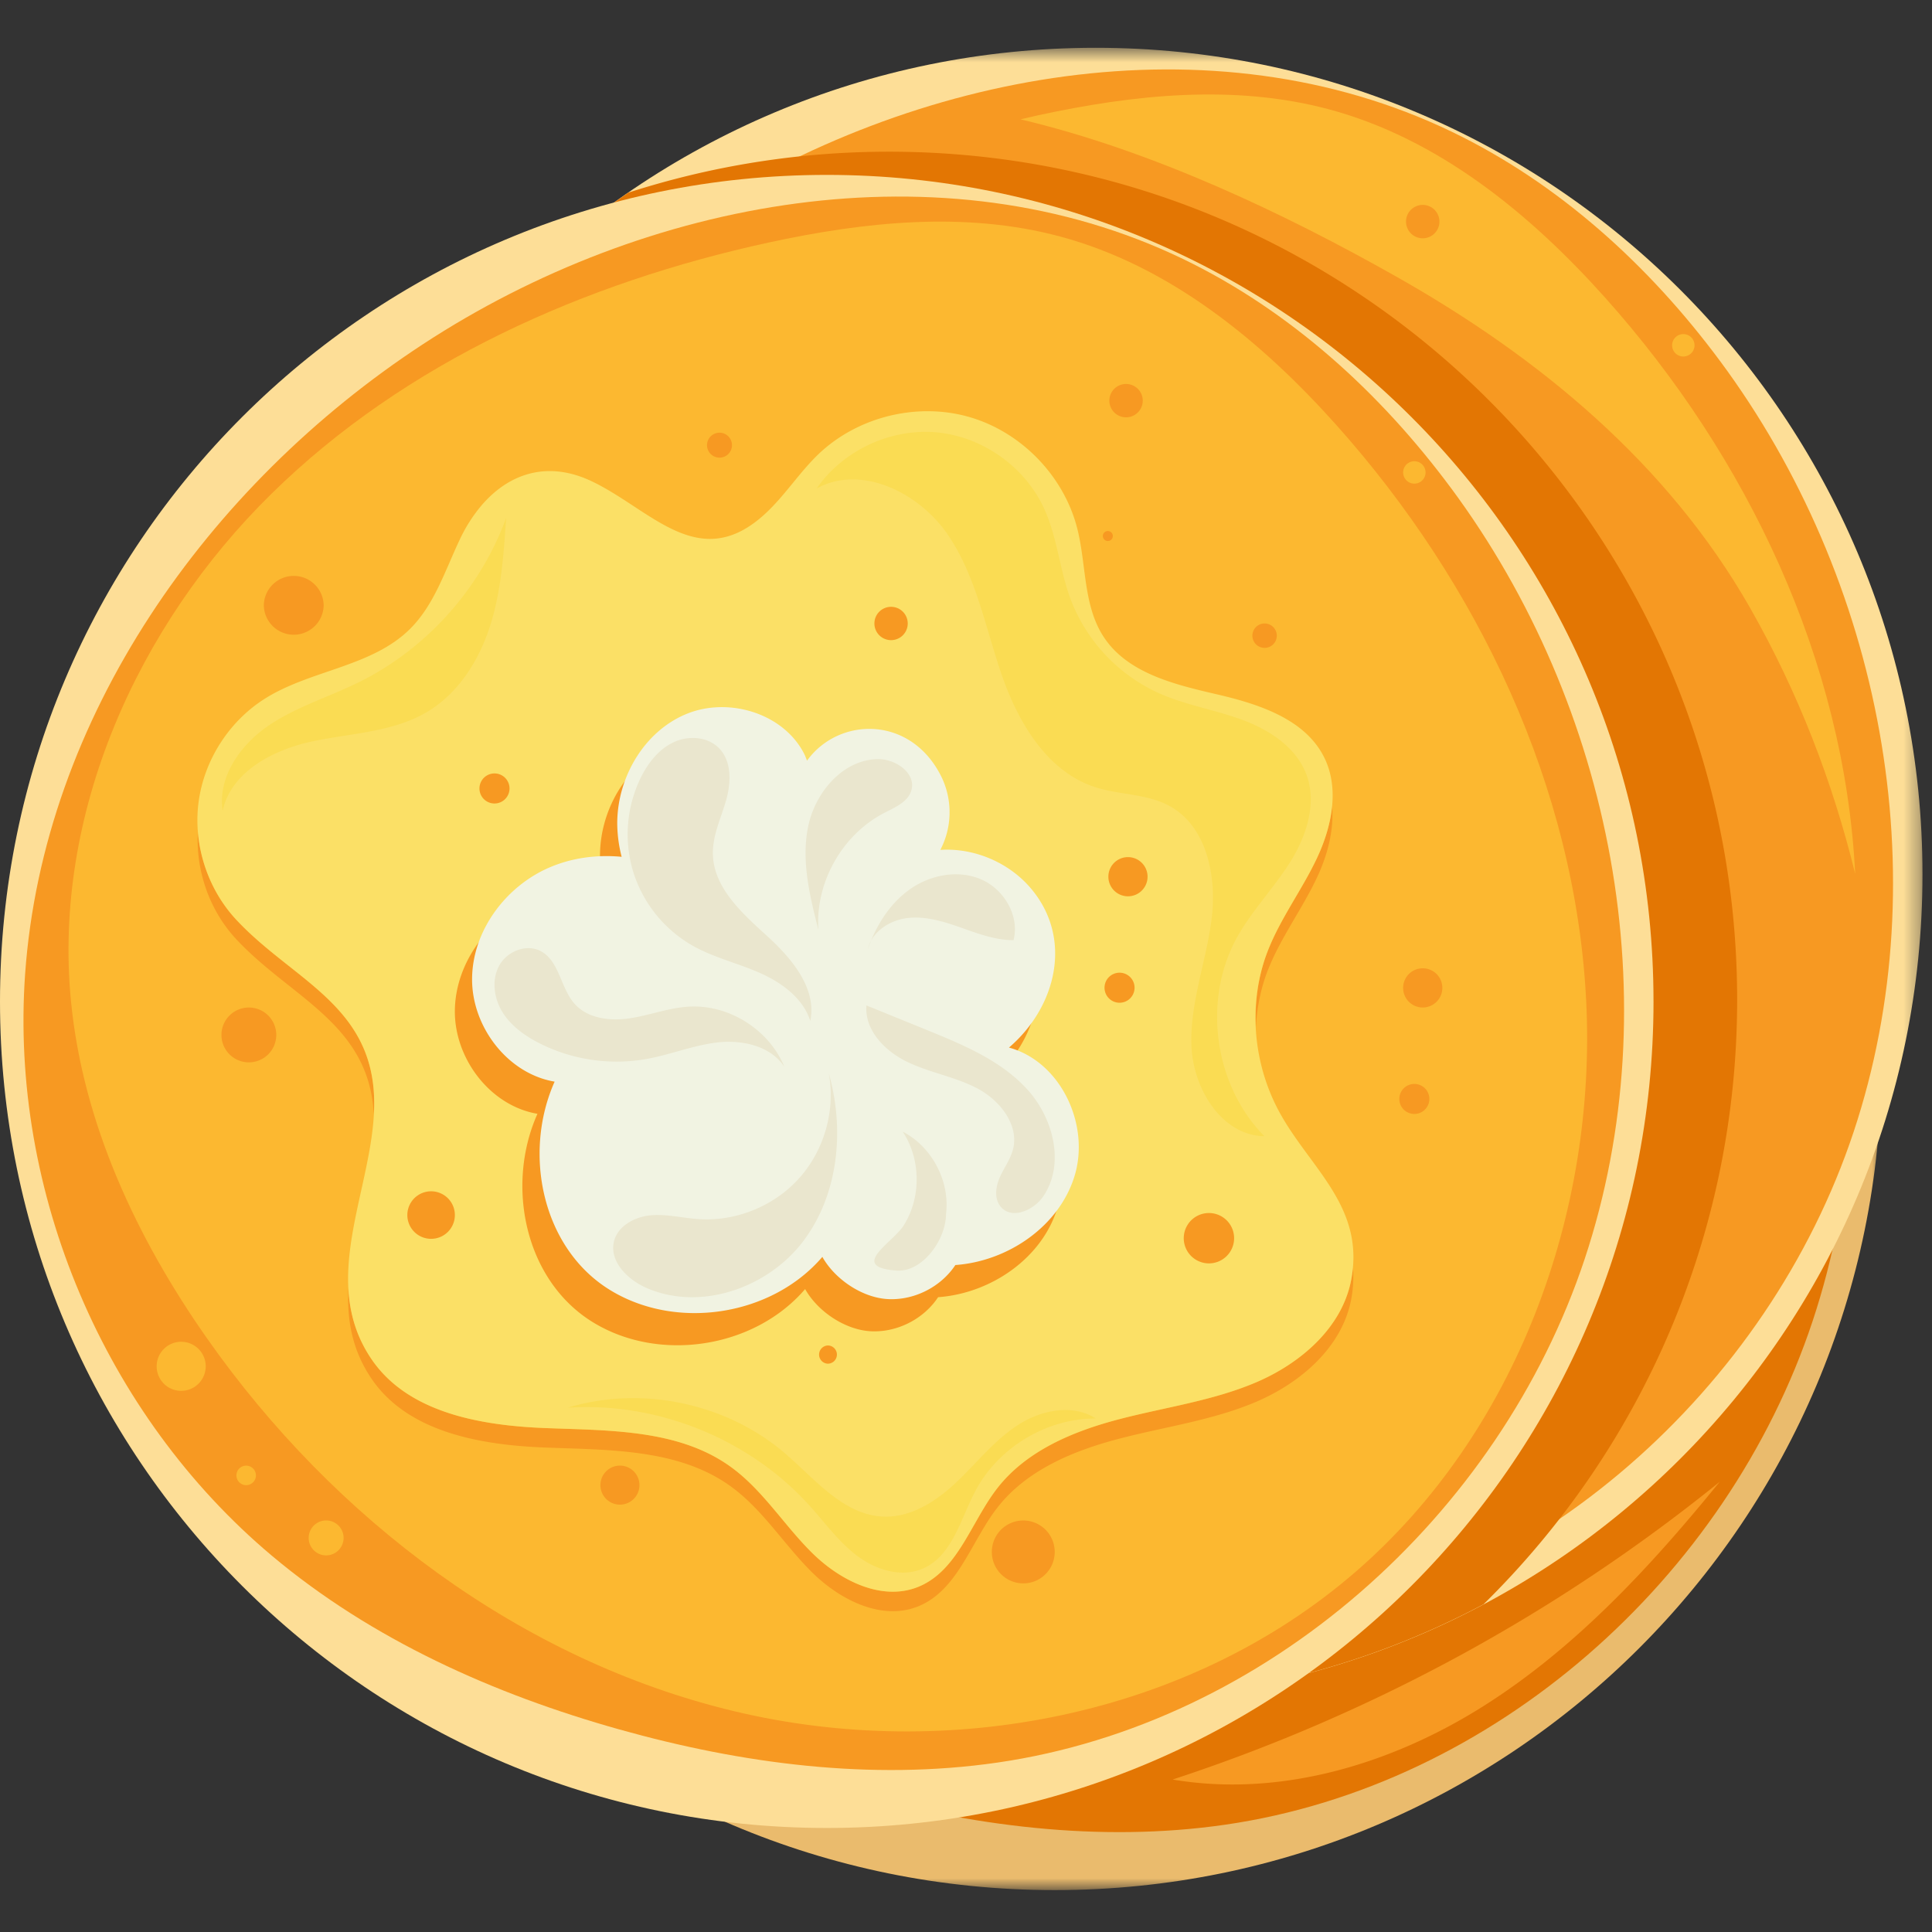 <svg xmlns="http://www.w3.org/2000/svg" xmlns:xlink="http://www.w3.org/1999/xlink" width="120" height="120"><rect width="100%" height="100%" fill="#333333" stroke="none"/><defs><path id="a" d="M.389 1.56H103.09v102.673H.389z"/><path id="c" d="M.969 1.605H103.67v102.674H.97z"/></defs><g fill="none" fill-rule="evenodd"><g transform="translate(13.77 13.163)"><mask id="b" fill="#fff"><use xlink:href="#a"/></mask><path fill="#EABB6D" d="M103.091 52.897c0 28.353-22.99 51.338-51.352 51.338-28.36 0-51.35-22.985-51.35-51.338 0-28.352 22.99-51.336 51.35-51.336 28.361 0 51.352 22.984 51.352 51.336" mask="url(#b)"/></g><path fill="#E37603" d="M104.278 34.16c10.04 13.537 13.617 31.912 8.308 47.893-5.31 15.983-19.767 28.86-36.482 31.282-7.828 1.133-15.854.08-23.467-2.055-7.814-2.193-15.392-5.586-21.596-10.797-10.409-8.748-16.279-22.595-15.32-36.13 1.13-15.926 11.317-30.35 24.705-39.115 13.842-9.062 32.292-12.484 47.202-5.3 6.645 3.202 12.261 8.307 16.65 14.223"/><path fill="#F79922" d="M86.858 25.518a1.035 1.035 0 1 1-2.07.003 1.035 1.035 0 0 1 2.07-.003M70.54 42.584a1.037 1.037 0 0 1-2.071 0 1.035 1.035 0 1 1 2.071 0m12.74-5.434a.31.31 0 1 1-.62 0 .31.31 0 0 1 .62 0M42.411 79.29a1.474 1.474 0 1 1-2.949.001 1.474 1.474 0 0 1 2.949 0m60.53-7.176a.933.933 0 1 1-1.867-.002.933.933 0 0 1 1.867.002m-12.13 8.65a1.564 1.564 0 1 1-3.127 0 1.564 1.564 0 0 1 3.127 0M53.876 96.103a1.213 1.213 0 1 1-2.425-.002 1.213 1.213 0 0 1 2.425.002m12.266-8.108a.566.566 0 1 1-1.132-.004.566.566 0 0 1 1.132.004M31.32 68.138a1.703 1.703 0 1 1-3.405 0 1.703 1.703 0 0 1 3.405 0m28.304-36.631a.775.775 0 0 1-.773.776.778.778 0 0 1-.775-.776.773.773 0 1 1 1.548 0m-25.362 9.977c0 1.027-.83 1.857-1.856 1.857a1.857 1.857 0 1 1 1.856-1.857M72.63 28.743h-1.05.524zm31.118 36.473a1.218 1.218 0 1 1-2.435 0 1.218 1.218 0 0 1 2.435 0m-19.117-.007a.933.933 0 1 1-1.866-.002.933.933 0 0 1 1.866.002m-38.824-12.38a.932.932 0 1 1-1.865 0 .931.931 0 1 1 1.865 0m39.631 5.481a1.218 1.218 0 1 1-2.435 0 1.218 1.218 0 0 1 2.435 0m-5.768 41.942a1.95 1.95 0 0 1-1.953 1.952 1.953 1.953 0 1 1 0-3.907c1.08 0 1.954.875 1.954 1.955"/><path fill="#FCB830" d="M35.502 99.38a1.085 1.085 0 0 1-2.17 0 1.085 1.085 0 0 1 2.17 0m-8.564-10.66a1.525 1.525 0 1 1-3.051 0 1.525 1.525 0 0 1 3.051 0m3.118 6.776a.606.606 0 0 1-1.212 0 .606.606 0 1 1 1.212 0m72.647-62.294a.696.696 0 1 1-1.393 0 .696.696 0 0 1 1.393 0"/><g transform="translate(15.738 1.363)"><mask id="d" fill="#fff"><use xlink:href="#c"/></mask><path fill="#FDDE97" d="M103.671 52.943c0 28.351-22.993 51.336-51.352 51.336-28.361 0-51.35-22.985-51.35-51.336 0-28.354 22.989-51.338 51.35-51.338 28.36 0 51.352 22.984 51.352 51.338" mask="url(#d)"/></g><path fill="#F79922" d="M106.824 22.407c10.04 13.537 13.617 31.91 8.31 47.892-5.312 15.983-19.77 28.861-36.483 31.282-7.83 1.133-15.854.08-23.469-2.057-7.812-2.191-15.391-5.583-21.596-10.797-10.408-8.748-16.278-22.595-15.32-36.128 1.13-15.926 11.319-30.351 24.706-39.115C56.815 4.42 75.264.998 90.173 8.184c6.647 3.2 12.262 8.307 16.65 14.223"/><path fill="#FCB830" d="M86.704 17.168c8.892 5.02 16.883 11.615 22.001 20.596 2.992 5.255 5.125 10.801 6.524 16.509-.002-.016 0-.03-.002-.046-.677-13.218-6.695-25.855-15.514-35.722-4.682-5.237-10.373-9.892-17.158-11.712-5.892-1.583-12.157-.918-18.116.376-.35.077-.7.163-1.05.244 8.217 1.945 16.465 5.884 23.315 9.755"/><path fill="#F79922" d="M89.405 13.764a1.037 1.037 0 1 1-2.074 0 1.037 1.037 0 0 1 2.074 0M73.087 30.829a1.035 1.035 0 1 1-2.07 0 1.035 1.035 0 0 1 2.07 0m12.739-5.434a.308.308 0 0 1-.309.31.309.309 0 0 1-.31-.31c0-.173.137-.31.31-.31.171 0 .309.137.309.31m10.184 6.192a.758.758 0 1 1-.757-.76.76.76 0 0 1 .757.76M44.958 67.535a1.476 1.476 0 1 1-2.951-.002 1.476 1.476 0 0 1 2.951.002m60.528-7.178a.933.933 0 1 1-1.866.002.933.933 0 0 1 1.866-.002M93.359 69.01a1.564 1.564 0 1 1-3.129.002 1.564 1.564 0 0 1 3.129-.002M56.423 84.35A1.212 1.212 0 1 1 54 84.343a1.212 1.212 0 0 1 2.424.005m12.264-8.111a.566.566 0 0 1-.565.566.566.566 0 0 1 0-1.13c.311 0 .565.253.565.564M33.866 56.384a1.702 1.702 0 1 1-3.405.001 1.702 1.702 0 0 1 3.405-.001m28.305-36.631a.775.775 0 1 1-1.55 0 .775.775 0 0 1 1.55 0m-25.362 9.975a1.859 1.859 0 0 1-3.716 0c0-1.025.83-1.854 1.859-1.854 1.025 0 1.857.83 1.857 1.854m38.368-12.741h-1.05.523zm31.116 36.476a1.218 1.218 0 1 1-2.435 0 1.218 1.218 0 0 1 2.435 0m-19.117-.01a.932.932 0 1 1-1.864 0 .932.932 0 0 1 1.864 0M48.355 41.075a.935.935 0 0 1-.935.934.935.935 0 0 1 0-1.868c.516 0 .935.419.935.934m39.628 5.481a1.217 1.217 0 1 1-2.434 0 1.217 1.217 0 0 1 2.434 0m-5.767 41.94c0 1.08-.873 1.953-1.953 1.953a1.952 1.952 0 0 1-1.954-1.953c0-1.08.874-1.953 1.954-1.953s1.953.873 1.953 1.953"/><path fill="#FCB830" d="M38.048 87.626a1.085 1.085 0 0 1-2.17 0 1.085 1.085 0 0 1 2.17 0m-8.562-10.659a1.526 1.526 0 0 1-3.052 0 1.526 1.526 0 0 1 3.052 0m3.116 6.775a.606.606 0 0 1-1.212 0 .606.606 0 1 1 1.212 0m72.648-62.295a.696.696 0 1 1-1.392 0 .696.696 0 0 1 1.392 0"/><path fill="#E37603" d="M55.21 9.422c-5.649 0-11.086.899-16.189 2.545-13.473 9.253-22.314 24.76-22.314 42.338 0 28.352 22.989 51.336 51.35 51.336a51.138 51.138 0 0 0 24.087-5.996c9.722-9.554 15.753-22.845 15.753-37.552 0-29.089-23.589-52.671-52.688-52.671"/><path fill="#E37603" d="M105.254 64.375c0-29.09-23.587-52.673-52.688-52.673a52.44 52.44 0 0 0-7.61.559c-.668.399-1.335.798-1.984 1.223-13.387 8.763-23.577 23.189-24.706 39.115-.958 13.534 4.912 27.38 15.319 36.128 6.206 5.213 13.786 8.606 21.598 10.797 7.615 2.137 15.639 3.19 23.469 2.057 5.846-.848 11.402-2.996 16.4-6.09 6.405-8.717 10.202-19.47 10.202-31.116"/><path fill="#FDDE97" d="M102.703 62.201c0 28.354-22.993 51.338-51.352 51.338C22.989 113.539 0 90.555 0 62.201 0 33.85 22.989 10.863 51.35 10.863c28.36 0 51.352 22.987 51.352 51.338"/><path fill="#F79922" d="M90.118 30.304c10.04 13.537 13.617 31.91 8.31 47.893-5.312 15.983-19.77 28.86-36.483 31.281-7.83 1.133-15.854.081-23.469-2.057-7.811-2.19-15.391-5.583-21.596-10.797C6.472 87.874.6 74.03 1.56 60.497 2.69 44.57 12.879 30.145 26.266 21.382c13.843-9.065 32.29-12.487 47.201-5.303 6.647 3.202 12.262 8.31 16.65 14.225"/><path fill="#FCB830" d="M84.145 97.674c-10.344 8.93-25.237 11.792-38.53 8.616-13.29-3.176-24.895-11.965-32.746-23.147-4.381-6.235-7.723-13.376-8.461-20.961-1.133-11.623 4.121-23.33 12.456-31.516 8.333-8.187 19.454-13.114 30.868-15.6 5.96-1.294 12.226-1.958 18.116-.375 6.783 1.819 12.478 6.474 17.158 11.711 8.819 9.867 14.839 22.505 15.513 35.723.675 13.218-4.353 26.902-14.374 35.55"/><path fill="#F79922" d="M84.034 78.743a8.698 8.698 0 0 1-.122.824c-.585 2.903-3.095 5.078-5.811 6.258-2.715 1.174-5.698 1.57-8.562 2.317-2.864.747-5.776 1.953-7.593 4.291-1.631 2.095-2.434 5.1-4.885 6.116-2.274.942-4.886-.375-6.635-2.112-1.75-1.732-3.067-3.915-5.068-5.351-3.24-2.323-7.548-2.23-11.534-2.388-3.985-.163-8.455-.95-10.719-4.234-.997-1.445-1.393-2.962-1.462-4.51-.108 1.971.207 3.9 1.462 5.722 2.264 3.284 6.734 4.073 10.72 4.232 3.985.157 8.293.065 11.533 2.391 2 1.434 3.319 3.615 5.068 5.35 1.749 1.734 4.361 3.052 6.635 2.112 2.451-1.017 3.254-4.022 4.885-6.116 1.817-2.339 4.729-3.546 7.593-4.29 2.864-.749 5.847-1.144 8.562-2.32 2.716-1.18 5.226-3.354 5.81-6.258a7.36 7.36 0 0 0 .123-2.034M78.75 60.258c.789-2.013 2.116-3.772 3.039-5.73.657-1.385 1.084-2.97.946-4.469-.104 1.117-.464 2.244-.946 3.26-.923 1.956-2.25 3.712-3.04 5.728-.59 1.51-.818 3.135-.74 4.751.064-1.21.298-2.409.74-3.54m-55.534 8.943c-.293-5.633-5.126-7.196-8.551-10.876-1.664-1.791-2.53-4.29-2.369-6.73.146 2.036.978 4.024 2.369 5.52 3.562 3.828 8.667 5.354 8.579 11.57-.002.17-.016.345-.028.516"/><path fill="#FBE066" d="M29.831 31.484a9.574 9.574 0 0 0-1.278 2.037c-.911 1.921-1.574 4.04-3.083 5.54-2.378 2.366-6.167 2.543-9.006 4.327-2.233 1.402-3.789 3.829-4.131 6.44-.34 2.612.54 5.36 2.333 7.287 3.56 3.827 8.664 5.353 8.575 11.57-.073 5.216-3.517 10.874-.135 15.779 2.262 3.284 6.733 4.073 10.717 4.234 3.987.157 8.296.065 11.536 2.39 2 1.433 3.318 3.616 5.067 5.349 1.747 1.736 4.361 3.054 6.636 2.114 2.45-1.019 3.253-4.022 4.884-6.119 1.818-2.336 4.73-3.543 7.594-4.289 2.864-.747 5.842-1.142 8.56-2.319 2.716-1.18 5.226-3.355 5.81-6.257.917-4.563-2.492-6.96-4.408-10.426-1.68-3.04-2.025-6.844-.752-10.093.789-2.017 2.115-3.772 3.04-5.729.926-1.958 1.422-4.312.468-6.256-1.183-2.41-4.092-3.339-6.709-3.945-2.616-.607-5.523-1.31-6.995-3.557-1.285-1.957-1.07-4.498-1.65-6.762-.833-3.243-3.469-5.963-6.689-6.895-3.218-.93-6.899-.035-9.336 2.264-1.222 1.158-2.129 2.62-3.37 3.758-4.074 3.737-7.039-.254-10.731-2.022-2.81-1.347-5.247-.468-6.947 1.58"/><path fill="#F79922" d="M61.599 67.062c2.963-2.535 4.015-6.842 1.302-9.955-1.367-1.568-3.484-2.455-5.563-2.323a5.053 5.053 0 0 0 .085-4.498c-1.867-3.858-6.37-3.801-8.367-1.046-.063-.157-.12-.318-.203-.472-1.31-2.492-4.701-3.499-7.3-2.42-2.6 1.077-4.257 3.905-4.285 6.72a8.405 8.405 0 0 0 .274 2.147c-1.517-.144-3.057.053-4.46.653-2.736 1.164-4.802 3.937-4.83 6.91-.025 2.976 2.194 5.905 5.13 6.402-1.988 4.457-.78 10.276 3.345 12.884 4.124 2.608 10.106 1.709 13.281-1.998.789 1.406 2.516 2.56 4.13 2.623 1.608.063 3.231-.765 4.123-2.108.004-.004.004-.008.005-.01 3.292-.236 6.498-2.437 7.427-5.6.93-3.175-.903-7.044-4.094-7.909"/><path fill="#F1F3E2" d="M62.669 65.067c2.963-2.535 4.013-6.842 1.302-9.956-1.367-1.567-3.486-2.456-5.565-2.324a5.046 5.046 0 0 0 .087-4.498c-1.87-3.859-6.372-3.8-8.367-1.044-.065-.16-.12-.32-.203-.474-1.308-2.49-4.7-3.499-7.3-2.42-2.603 1.077-4.257 3.907-4.285 6.719a8.44 8.44 0 0 0 .274 2.148c-1.519-.142-3.057.053-4.46.652-2.738 1.167-4.804 3.938-4.83 6.913-.025 2.974 2.194 5.904 5.127 6.4-1.985 4.456-.777 10.278 3.346 12.883 4.128 2.608 10.108 1.71 13.283-1.998.789 1.408 2.516 2.563 4.127 2.624 1.613.063 3.232-.765 4.128-2.108 0-.004.001-.006.003-.01 3.292-.234 6.498-2.435 7.427-5.601.93-3.174-.903-7.04-4.094-7.906"/><path fill="#EAE6CE" d="M39.794 48.312a8.027 8.027 0 0 0-.454 5.87 8.04 8.04 0 0 0 3.712 4.574c1.302.726 2.776 1.07 4.14 1.672 1.358.602 2.686 1.566 3.137 2.986.419-2.046-1.179-3.914-2.723-5.314-1.548-1.405-3.305-2.998-3.328-5.082-.016-1.143.507-2.209.82-3.304.313-1.098.362-2.415-.43-3.235-.709-.734-1.919-.81-2.84-.372-.92.435-1.583 1.29-2.034 2.205M33.52 64.807a10.65 10.65 0 0 0 6.647.966c1.505-.271 2.945-.871 4.466-1.033 1.522-.157 3.25.244 4.086 1.525-.953-2.33-3.488-3.914-6-3.737-1.226.085-2.398.54-3.614.722-1.216.18-2.603.015-3.417-.903-.878-.99-.94-2.66-2.111-3.276-.895-.469-2.099.027-2.577.918-.48.893-.317 2.032.218 2.893.54.855 1.399 1.467 2.302 1.925M40.1 79.97c3.336 1.503 7.544.061 9.763-2.842 2.219-2.908 2.612-6.938 1.617-10.458.417 2.29-.277 4.757-1.828 6.494-1.548 1.738-3.92 2.71-6.242 2.558-.997-.065-1.986-.324-2.982-.238-.995.089-2.052.651-2.292 1.62-.3 1.222.815 2.351 1.964 2.866m16.024-3.847c-.675 1.066-3.445 2.567-.453 2.793 1.63.124 3.087-1.923 3.087-3.51.256-2.036-.87-4.174-2.691-5.12 1.137 1.715 1.16 4.099.057 5.837m8.683-1.826c1.35-2.006.622-4.86-1.01-6.642-1.628-1.783-3.943-2.747-6.178-3.66-1.269-.515-2.536-1.032-3.803-1.547-.128 1.55 1.179 2.871 2.587 3.532 1.405.665 2.986.914 4.354 1.652 1.369.741 2.543 2.242 2.164 3.75-.16.628-.565 1.16-.827 1.755-.26.595-.348 1.353.081 1.838.692.787 2.048.193 2.632-.678M53.905 58.952c.507-1.462 1.363-2.846 2.634-3.733 1.269-.89 2.986-1.214 4.408-.596 1.423.617 2.393 2.27 2.005 3.772-1.125.002-2.203-.403-3.264-.779-1.06-.371-2.17-.722-3.287-.598-1.12.12-2.244.838-2.496 1.934m.632-11.802c1.101-.012 2.376.88 2.071 1.937-.21.724-1.01 1.056-1.68 1.402-2.62 1.35-4.298 4.333-4.095 7.27-.537-2.107-1.076-4.3-.636-6.428.44-2.128 2.168-4.158 4.34-4.181"/><path fill="#F79922" d="M70.978 24.884a1.037 1.037 0 0 1-2.074 0c0-.572.464-1.034 1.037-1.034.572 0 1.037.462 1.037 1.034M56.381 38.726a1.035 1.035 0 1 1-2.07-.001 1.035 1.035 0 0 1 2.07.001m12.739-5.433a.31.31 0 0 1-.62 0 .31.31 0 1 1 .62 0m10.184 6.192a.758.758 0 1 1-.757-.76c.419 0 .757.34.757.76M28.252 75.432a1.476 1.476 0 1 1-2.951-.001 1.476 1.476 0 0 1 2.951.001m60.527-7.177a.932.932 0 1 1-1.865.004.932.932 0 0 1 1.865-.004m-12.126 8.652a1.564 1.564 0 1 1-3.128 0 1.564 1.564 0 0 1 3.128 0m-36.936 15.34a1.212 1.212 0 1 1-2.424-.006 1.212 1.212 0 0 1 2.424.006m12.265-8.113a.566.566 0 0 1-.565.567.566.566 0 0 1 0-1.131c.311 0 .565.253.565.564M17.16 64.281a1.702 1.702 0 1 1-3.405.002 1.702 1.702 0 0 1 3.405-.002M45.465 27.65a.775.775 0 1 1-1.55 0 .775.775 0 0 1 1.55 0m-25.362 9.976a1.859 1.859 0 0 1-3.716 0c0-1.025.83-1.855 1.859-1.855 1.025 0 1.857.83 1.857 1.855m38.368-12.742h-1.05.523zM89.586 61.36a1.217 1.217 0 1 1-2.435 0 1.217 1.217 0 0 1 2.435 0m-19.116-.01a.933.933 0 1 1-1.866-.002.933.933 0 0 1 1.866.002M31.647 48.972a.933.933 0 1 1-1.867.002.933.933 0 0 1 1.867-.002m39.63 5.482a1.217 1.217 0 1 1-2.434 0 1.217 1.217 0 0 1 2.434 0M65.51 96.393c0 1.08-.873 1.953-1.953 1.953a1.953 1.953 0 1 1 1.953-1.953"/><path fill="#FCB830" d="M21.342 95.523a1.085 1.085 0 0 1-2.17 0 1.085 1.085 0 0 1 2.17 0m-8.564-10.659a1.524 1.524 0 1 1-3.048 0 1.524 1.524 0 0 1 3.048 0m3.118 6.776a.606.606 0 0 1-1.212 0 .605.605 0 1 1 1.212 0m72.648-62.296a.696.696 0 1 1-1.392 0 .696.696 0 0 1 1.392 0"/><path fill="#FADC53" d="M76.81 58.268c-2.128 3.892-1.395 9.145 1.724 12.305-2.666-.041-4.442-2.981-4.533-5.644-.092-2.663.93-5.231 1.257-7.875.329-2.647-.31-5.772-2.667-7.02-1.39-.74-3.065-.656-4.564-1.141-2.987-.966-4.783-4.012-5.808-6.978-1.025-2.968-1.597-6.168-3.383-8.754-1.786-2.58-5.359-4.336-8.111-2.822 1.63-2.358 4.58-3.742 7.438-3.485 2.856.258 5.512 2.14 6.698 4.752.8 1.756.95 3.736 1.613 5.548a10.501 10.501 0 0 0 5.552 5.92c1.648.729 3.454 1.014 5.146 1.64 1.69.629 3.354 1.716 3.976 3.406.665 1.797-.008 3.829-1.029 5.45-1.023 1.622-2.386 3.016-3.309 4.698m-62.98-7.911c-.32-2.069 1.077-4.063 2.8-5.253 1.723-1.186 3.769-1.8 5.648-2.724 4.204-2.07 7.554-5.807 9.159-10.209-.15 2.254-.307 4.537-.991 6.689-.687 2.153-1.972 4.2-3.915 5.357-2.129 1.267-4.731 1.318-7.155 1.837-2.42.521-5.02 1.884-5.546 4.303m36.456 43.165c.965 1.072 1.821 2.265 2.976 3.13 1.157.864 2.732 1.35 4.056.776 1.842-.795 2.343-3.096 3.288-4.862 1.436-2.683 4.41-4.464 7.451-4.462-1.45-.933-3.427-.518-4.867.43-1.442.942-2.522 2.333-3.773 3.517-1.25 1.184-2.827 2.216-4.548 2.147-2.492-.096-4.25-2.34-6.145-3.957-3.64-3.101-8.89-4.196-13.466-2.806 5.581-.372 11.282 1.937 15.028 6.087"/><path fill="#F79922" d="M72.834 110.53a107.012 107.012 0 0 0 33.98-18.494c-4.272 5.251-8.936 10.305-14.659 13.924-5.72 3.617-12.647 5.7-19.321 4.57"/></g></svg>